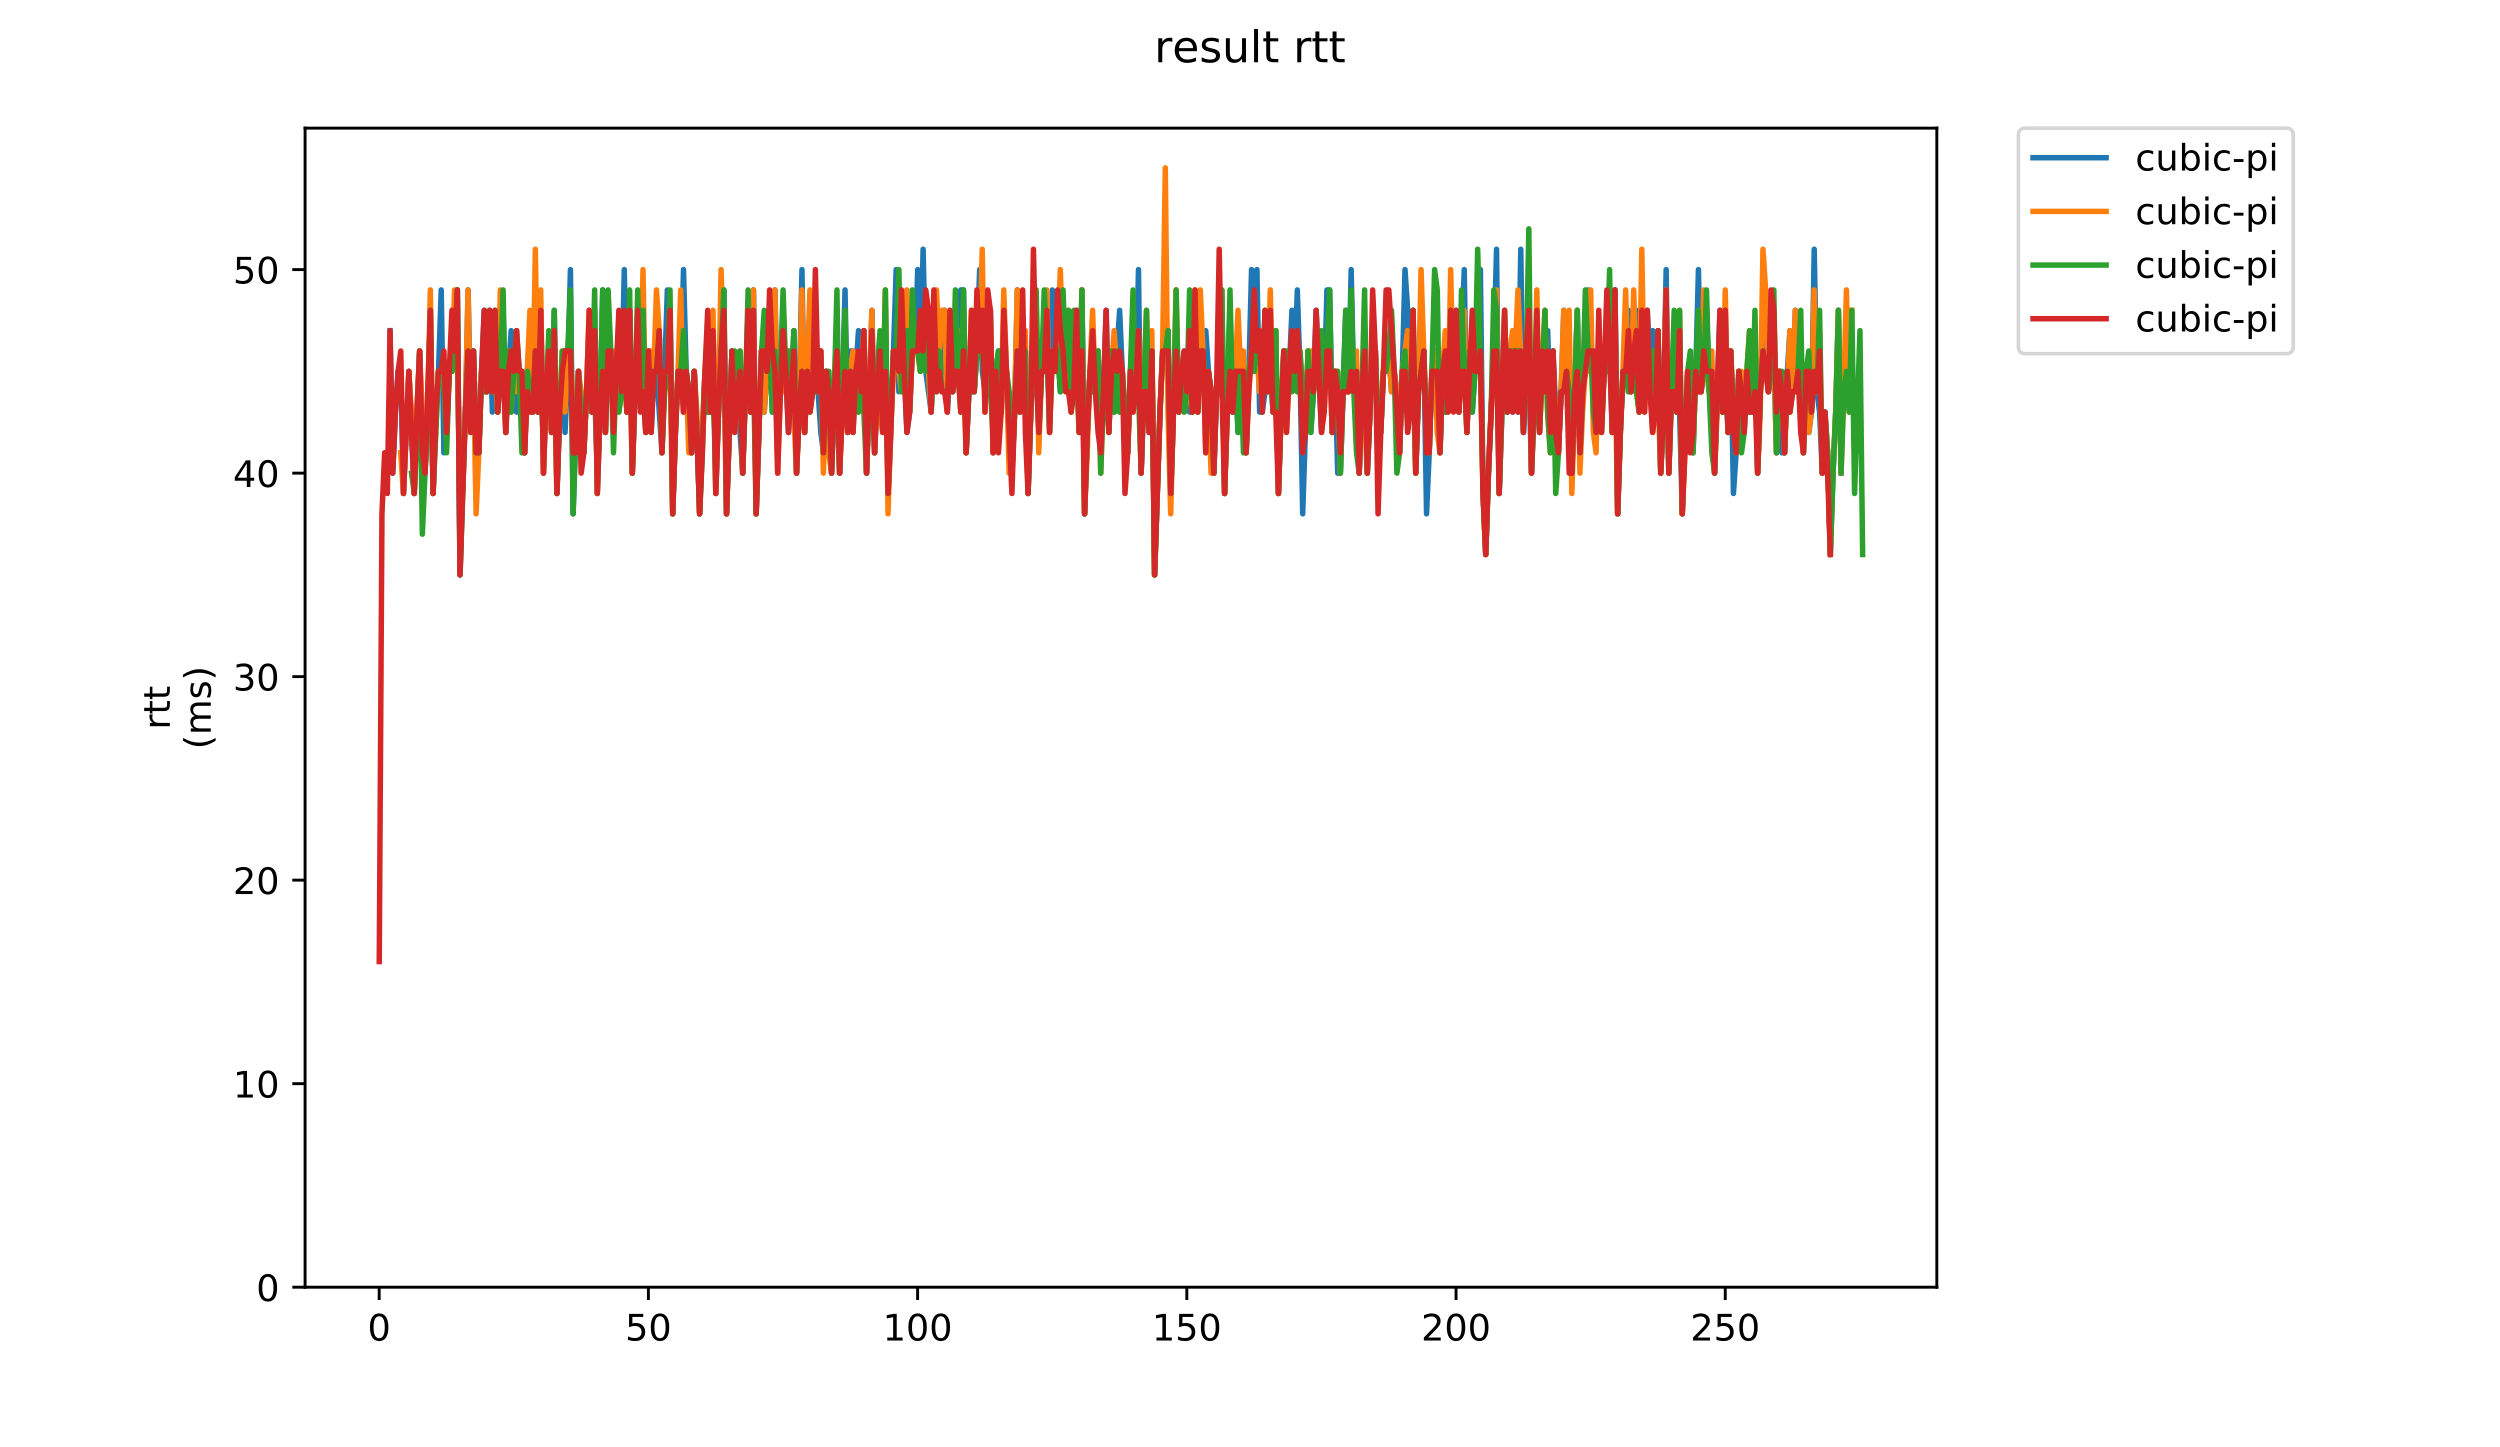 <?xml version="1.0" encoding="utf-8" standalone="no"?>
<!DOCTYPE svg PUBLIC "-//W3C//DTD SVG 1.1//EN"
  "http://www.w3.org/Graphics/SVG/1.1/DTD/svg11.dtd">
<!-- Created with matplotlib (https://matplotlib.org/) -->
<svg height="396pt" version="1.1" viewBox="0 0 684 396" width="684pt" xmlns="http://www.w3.org/2000/svg" xmlns:xlink="http://www.w3.org/1999/xlink">
 <defs>
  <style type="text/css">
*{stroke-linecap:butt;stroke-linejoin:round;}
  </style>
 </defs>
 <g id="figure_1">
  <g id="patch_1">
   <path d="M 0 396 
L 684 396 
L 684 0 
L 0 0 
z
" style="fill:#ffffff;"/>
  </g>
  <g id="axes_1">
   <g id="patch_2">
    <path d="M 83.472 352.174 
L 529.913 352.174 
L 529.913 35.062 
L 83.472 35.062 
z
" style="fill:#ffffff;"/>
   </g>
   <g id="matplotlib.axis_1">
    <g id="xtick_1">
     <g id="line2d_1">
      <defs>
       <path d="M 0 0 
L 0 3.5 
" id="md48f83838f" style="stroke:#000000;stroke-width:0.8;"/>
      </defs>
      <g>
       <use style="stroke:#000000;stroke-width:0.8;" x="103.742" xlink:href="#md48f83838f" y="352.174"/>
      </g>
     </g>
     <g id="text_1">
      <!-- 0 -->
      <defs>
       <path d="M 31.781 66.406 
Q 24.172 66.406 20.328 58.906 
Q 16.5 51.422 16.5 36.375 
Q 16.5 21.391 20.328 13.891 
Q 24.172 6.391 31.781 6.391 
Q 39.453 6.391 43.281 13.891 
Q 47.125 21.391 47.125 36.375 
Q 47.125 51.422 43.281 58.906 
Q 39.453 66.406 31.781 66.406 
z
M 31.781 74.219 
Q 44.047 74.219 50.516 64.516 
Q 56.984 54.828 56.984 36.375 
Q 56.984 17.969 50.516 8.266 
Q 44.047 -1.422 31.781 -1.422 
Q 19.531 -1.422 13.062 8.266 
Q 6.594 17.969 6.594 36.375 
Q 6.594 54.828 13.062 64.516 
Q 19.531 74.219 31.781 74.219 
z
" id="DejaVuSans-48"/>
      </defs>
      <g transform="translate(100.56 366.773)scale(0.1 -0.1)">
       <use xlink:href="#DejaVuSans-48"/>
      </g>
     </g>
    </g>
    <g id="xtick_2">
     <g id="line2d_2">
      <g>
       <use style="stroke:#000000;stroke-width:0.8;" x="177.399" xlink:href="#md48f83838f" y="352.174"/>
      </g>
     </g>
     <g id="text_2">
      <!-- 50 -->
      <defs>
       <path d="M 10.797 72.906 
L 49.516 72.906 
L 49.516 64.594 
L 19.828 64.594 
L 19.828 46.734 
Q 21.969 47.469 24.109 47.828 
Q 26.266 48.188 28.422 48.188 
Q 40.625 48.188 47.75 41.5 
Q 54.891 34.812 54.891 23.391 
Q 54.891 11.625 47.562 5.094 
Q 40.234 -1.422 26.906 -1.422 
Q 22.312 -1.422 17.547 -0.641 
Q 12.797 0.141 7.719 1.703 
L 7.719 11.625 
Q 12.109 9.234 16.797 8.062 
Q 21.484 6.891 26.703 6.891 
Q 35.156 6.891 40.078 11.328 
Q 45.016 15.766 45.016 23.391 
Q 45.016 31 40.078 35.438 
Q 35.156 39.891 26.703 39.891 
Q 22.75 39.891 18.812 39.016 
Q 14.891 38.141 10.797 36.281 
z
" id="DejaVuSans-53"/>
      </defs>
      <g transform="translate(171.036 366.773)scale(0.1 -0.1)">
       <use xlink:href="#DejaVuSans-53"/>
       <use x="63.623" xlink:href="#DejaVuSans-48"/>
      </g>
     </g>
    </g>
    <g id="xtick_3">
     <g id="line2d_3">
      <g>
       <use style="stroke:#000000;stroke-width:0.8;" x="251.056" xlink:href="#md48f83838f" y="352.174"/>
      </g>
     </g>
     <g id="text_3">
      <!-- 100 -->
      <defs>
       <path d="M 12.406 8.297 
L 28.516 8.297 
L 28.516 63.922 
L 10.984 60.406 
L 10.984 69.391 
L 28.422 72.906 
L 38.281 72.906 
L 38.281 8.297 
L 54.391 8.297 
L 54.391 0 
L 12.406 0 
z
" id="DejaVuSans-49"/>
      </defs>
      <g transform="translate(241.513 366.773)scale(0.1 -0.1)">
       <use xlink:href="#DejaVuSans-49"/>
       <use x="63.623" xlink:href="#DejaVuSans-48"/>
       <use x="127.246" xlink:href="#DejaVuSans-48"/>
      </g>
     </g>
    </g>
    <g id="xtick_4">
     <g id="line2d_4">
      <g>
       <use style="stroke:#000000;stroke-width:0.8;" x="324.714" xlink:href="#md48f83838f" y="352.174"/>
      </g>
     </g>
     <g id="text_4">
      <!-- 150 -->
      <g transform="translate(315.17 366.773)scale(0.1 -0.1)">
       <use xlink:href="#DejaVuSans-49"/>
       <use x="63.623" xlink:href="#DejaVuSans-53"/>
       <use x="127.246" xlink:href="#DejaVuSans-48"/>
      </g>
     </g>
    </g>
    <g id="xtick_5">
     <g id="line2d_5">
      <g>
       <use style="stroke:#000000;stroke-width:0.8;" x="398.371" xlink:href="#md48f83838f" y="352.174"/>
      </g>
     </g>
     <g id="text_5">
      <!-- 200 -->
      <defs>
       <path d="M 19.188 8.297 
L 53.609 8.297 
L 53.609 0 
L 7.328 0 
L 7.328 8.297 
Q 12.938 14.109 22.625 23.891 
Q 32.328 33.688 34.812 36.531 
Q 39.547 41.844 41.422 45.531 
Q 43.312 49.219 43.312 52.781 
Q 43.312 58.594 39.234 62.25 
Q 35.156 65.922 28.609 65.922 
Q 23.969 65.922 18.812 64.312 
Q 13.672 62.703 7.812 59.422 
L 7.812 69.391 
Q 13.766 71.781 18.938 73 
Q 24.125 74.219 28.422 74.219 
Q 39.75 74.219 46.484 68.547 
Q 53.219 62.891 53.219 53.422 
Q 53.219 48.922 51.531 44.891 
Q 49.859 40.875 45.406 35.406 
Q 44.188 33.984 37.641 27.219 
Q 31.109 20.453 19.188 8.297 
z
" id="DejaVuSans-50"/>
      </defs>
      <g transform="translate(388.827 366.773)scale(0.1 -0.1)">
       <use xlink:href="#DejaVuSans-50"/>
       <use x="63.623" xlink:href="#DejaVuSans-48"/>
       <use x="127.246" xlink:href="#DejaVuSans-48"/>
      </g>
     </g>
    </g>
    <g id="xtick_6">
     <g id="line2d_6">
      <g>
       <use style="stroke:#000000;stroke-width:0.8;" x="472.028" xlink:href="#md48f83838f" y="352.174"/>
      </g>
     </g>
     <g id="text_6">
      <!-- 250 -->
      <g transform="translate(462.485 366.773)scale(0.1 -0.1)">
       <use xlink:href="#DejaVuSans-50"/>
       <use x="63.623" xlink:href="#DejaVuSans-53"/>
       <use x="127.246" xlink:href="#DejaVuSans-48"/>
      </g>
     </g>
    </g>
   </g>
   <g id="matplotlib.axis_2">
    <g id="ytick_1">
     <g id="line2d_7">
      <defs>
       <path d="M 0 0 
L -3.5 0 
" id="m5886406a3b" style="stroke:#000000;stroke-width:0.8;"/>
      </defs>
      <g>
       <use style="stroke:#000000;stroke-width:0.8;" x="83.472" xlink:href="#m5886406a3b" y="352.174"/>
      </g>
     </g>
     <g id="text_7">
      <!-- 0 -->
      <g transform="translate(70.11 355.973)scale(0.1 -0.1)">
       <use xlink:href="#DejaVuSans-48"/>
      </g>
     </g>
    </g>
    <g id="ytick_2">
     <g id="line2d_8">
      <g>
       <use style="stroke:#000000;stroke-width:0.8;" x="83.472" xlink:href="#m5886406a3b" y="296.492"/>
      </g>
     </g>
     <g id="text_8">
      <!-- 10 -->
      <g transform="translate(63.747 300.291)scale(0.1 -0.1)">
       <use xlink:href="#DejaVuSans-49"/>
       <use x="63.623" xlink:href="#DejaVuSans-48"/>
      </g>
     </g>
    </g>
    <g id="ytick_3">
     <g id="line2d_9">
      <g>
       <use style="stroke:#000000;stroke-width:0.8;" x="83.472" xlink:href="#m5886406a3b" y="240.809"/>
      </g>
     </g>
     <g id="text_9">
      <!-- 20 -->
      <g transform="translate(63.747 244.608)scale(0.1 -0.1)">
       <use xlink:href="#DejaVuSans-50"/>
       <use x="63.623" xlink:href="#DejaVuSans-48"/>
      </g>
     </g>
    </g>
    <g id="ytick_4">
     <g id="line2d_10">
      <g>
       <use style="stroke:#000000;stroke-width:0.8;" x="83.472" xlink:href="#m5886406a3b" y="185.127"/>
      </g>
     </g>
     <g id="text_10">
      <!-- 30 -->
      <defs>
       <path d="M 40.578 39.312 
Q 47.656 37.797 51.625 33 
Q 55.609 28.219 55.609 21.188 
Q 55.609 10.406 48.188 4.484 
Q 40.766 -1.422 27.094 -1.422 
Q 22.516 -1.422 17.656 -0.516 
Q 12.797 0.391 7.625 2.203 
L 7.625 11.719 
Q 11.719 9.328 16.594 8.109 
Q 21.484 6.891 26.812 6.891 
Q 36.078 6.891 40.938 10.547 
Q 45.797 14.203 45.797 21.188 
Q 45.797 27.641 41.281 31.266 
Q 36.766 34.906 28.719 34.906 
L 20.219 34.906 
L 20.219 43.016 
L 29.109 43.016 
Q 36.375 43.016 40.234 45.922 
Q 44.094 48.828 44.094 54.297 
Q 44.094 59.906 40.109 62.906 
Q 36.141 65.922 28.719 65.922 
Q 24.656 65.922 20.016 65.031 
Q 15.375 64.156 9.812 62.312 
L 9.812 71.094 
Q 15.438 72.656 20.344 73.438 
Q 25.25 74.219 29.594 74.219 
Q 40.828 74.219 47.359 69.109 
Q 53.906 64.016 53.906 55.328 
Q 53.906 49.266 50.438 45.094 
Q 46.969 40.922 40.578 39.312 
z
" id="DejaVuSans-51"/>
      </defs>
      <g transform="translate(63.747 188.926)scale(0.1 -0.1)">
       <use xlink:href="#DejaVuSans-51"/>
       <use x="63.623" xlink:href="#DejaVuSans-48"/>
      </g>
     </g>
    </g>
    <g id="ytick_5">
     <g id="line2d_11">
      <g>
       <use style="stroke:#000000;stroke-width:0.8;" x="83.472" xlink:href="#m5886406a3b" y="129.444"/>
      </g>
     </g>
     <g id="text_11">
      <!-- 40 -->
      <defs>
       <path d="M 37.797 64.312 
L 12.891 25.391 
L 37.797 25.391 
z
M 35.203 72.906 
L 47.609 72.906 
L 47.609 25.391 
L 58.016 25.391 
L 58.016 17.188 
L 47.609 17.188 
L 47.609 0 
L 37.797 0 
L 37.797 17.188 
L 4.891 17.188 
L 4.891 26.703 
z
" id="DejaVuSans-52"/>
      </defs>
      <g transform="translate(63.747 133.244)scale(0.1 -0.1)">
       <use xlink:href="#DejaVuSans-52"/>
       <use x="63.623" xlink:href="#DejaVuSans-48"/>
      </g>
     </g>
    </g>
    <g id="ytick_6">
     <g id="line2d_12">
      <g>
       <use style="stroke:#000000;stroke-width:0.8;" x="83.472" xlink:href="#m5886406a3b" y="73.762"/>
      </g>
     </g>
     <g id="text_12">
      <!-- 50 -->
      <g transform="translate(63.747 77.561)scale(0.1 -0.1)">
       <use xlink:href="#DejaVuSans-53"/>
       <use x="63.623" xlink:href="#DejaVuSans-48"/>
      </g>
     </g>
    </g>
    <g id="text_13">
     <!-- rtt -->
     <defs>
      <path d="M 41.109 46.297 
Q 39.594 47.172 37.812 47.578 
Q 36.031 48 33.891 48 
Q 26.266 48 22.188 43.047 
Q 18.109 38.094 18.109 28.812 
L 18.109 0 
L 9.078 0 
L 9.078 54.688 
L 18.109 54.688 
L 18.109 46.188 
Q 20.953 51.172 25.484 53.578 
Q 30.031 56 36.531 56 
Q 37.453 56 38.578 55.875 
Q 39.703 55.766 41.062 55.516 
z
" id="DejaVuSans-114"/>
      <path d="M 18.312 70.219 
L 18.312 54.688 
L 36.812 54.688 
L 36.812 47.703 
L 18.312 47.703 
L 18.312 18.016 
Q 18.312 11.328 20.141 9.422 
Q 21.969 7.516 27.594 7.516 
L 36.812 7.516 
L 36.812 0 
L 27.594 0 
Q 17.188 0 13.234 3.875 
Q 9.281 7.766 9.281 18.016 
L 9.281 47.703 
L 2.688 47.703 
L 2.688 54.688 
L 9.281 54.688 
L 9.281 70.219 
z
" id="DejaVuSans-116"/>
     </defs>
     <g transform="translate(46.47 199.594)rotate(-90)scale(0.1 -0.1)">
      <use xlink:href="#DejaVuSans-114"/>
      <use x="41.113" xlink:href="#DejaVuSans-116"/>
      <use x="80.322" xlink:href="#DejaVuSans-116"/>
     </g>
     <!-- (ms) -->
     <defs>
      <path d="M 31 75.875 
Q 24.469 64.656 21.281 53.656 
Q 18.109 42.672 18.109 31.391 
Q 18.109 20.125 21.312 9.062 
Q 24.516 -2 31 -13.188 
L 23.188 -13.188 
Q 15.875 -1.703 12.234 9.375 
Q 8.594 20.453 8.594 31.391 
Q 8.594 42.281 12.203 53.312 
Q 15.828 64.359 23.188 75.875 
z
" id="DejaVuSans-40"/>
      <path d="M 52 44.188 
Q 55.375 50.25 60.062 53.125 
Q 64.75 56 71.094 56 
Q 79.641 56 84.281 50.016 
Q 88.922 44.047 88.922 33.016 
L 88.922 0 
L 79.891 0 
L 79.891 32.719 
Q 79.891 40.578 77.094 44.375 
Q 74.312 48.188 68.609 48.188 
Q 61.625 48.188 57.562 43.547 
Q 53.516 38.922 53.516 30.906 
L 53.516 0 
L 44.484 0 
L 44.484 32.719 
Q 44.484 40.625 41.703 44.406 
Q 38.922 48.188 33.109 48.188 
Q 26.219 48.188 22.156 43.531 
Q 18.109 38.875 18.109 30.906 
L 18.109 0 
L 9.078 0 
L 9.078 54.688 
L 18.109 54.688 
L 18.109 46.188 
Q 21.188 51.219 25.484 53.609 
Q 29.781 56 35.688 56 
Q 41.656 56 45.828 52.969 
Q 50 49.953 52 44.188 
z
" id="DejaVuSans-109"/>
      <path d="M 44.281 53.078 
L 44.281 44.578 
Q 40.484 46.531 36.375 47.5 
Q 32.281 48.484 27.875 48.484 
Q 21.188 48.484 17.844 46.438 
Q 14.5 44.391 14.5 40.281 
Q 14.5 37.156 16.891 35.375 
Q 19.281 33.594 26.516 31.984 
L 29.594 31.297 
Q 39.156 29.25 43.188 25.516 
Q 47.219 21.781 47.219 15.094 
Q 47.219 7.469 41.188 3.016 
Q 35.156 -1.422 24.609 -1.422 
Q 20.219 -1.422 15.453 -0.562 
Q 10.688 0.297 5.422 2 
L 5.422 11.281 
Q 10.406 8.688 15.234 7.391 
Q 20.062 6.109 24.812 6.109 
Q 31.156 6.109 34.562 8.281 
Q 37.984 10.453 37.984 14.406 
Q 37.984 18.062 35.516 20.016 
Q 33.062 21.969 24.703 23.781 
L 21.578 24.516 
Q 13.234 26.266 9.516 29.906 
Q 5.812 33.547 5.812 39.891 
Q 5.812 47.609 11.281 51.797 
Q 16.75 56 26.812 56 
Q 31.781 56 36.172 55.266 
Q 40.578 54.547 44.281 53.078 
z
" id="DejaVuSans-115"/>
      <path d="M 8.016 75.875 
L 15.828 75.875 
Q 23.141 64.359 26.781 53.312 
Q 30.422 42.281 30.422 31.391 
Q 30.422 20.453 26.781 9.375 
Q 23.141 -1.703 15.828 -13.188 
L 8.016 -13.188 
Q 14.5 -2 17.703 9.062 
Q 20.906 20.125 20.906 31.391 
Q 20.906 42.672 17.703 53.656 
Q 14.5 64.656 8.016 75.875 
z
" id="DejaVuSans-41"/>
     </defs>
     <g transform="translate(57.668 204.995)rotate(-90)scale(0.1 -0.1)">
      <use xlink:href="#DejaVuSans-40"/>
      <use x="39.014" xlink:href="#DejaVuSans-109"/>
      <use x="136.426" xlink:href="#DejaVuSans-115"/>
      <use x="188.525" xlink:href="#DejaVuSans-41"/>
     </g>
    </g>
   </g>
   <g id="line2d_13">
    <path clip-path="url(#pe375feaa1f)" d="M 106.72 90.467 
L 107.457 129.444 
L 108.193 112.74 
L 108.93 101.603 
L 109.667 101.603 
L 110.403 135.013 
L 111.876 101.603 
L 113.349 135.013 
L 114.086 112.74 
L 114.823 96.035 
L 115.559 123.876 
L 116.296 129.444 
L 117.032 112.74 
L 117.769 101.603 
L 118.505 135.013 
L 119.242 112.74 
L 119.979 101.603 
L 120.715 79.33 
L 121.452 123.876 
L 122.188 118.308 
L 122.925 101.603 
L 123.661 101.603 
L 124.398 96.035 
L 125.135 79.33 
L 125.871 157.286 
L 126.608 129.444 
L 127.344 112.74 
L 128.081 79.33 
L 128.817 118.308 
L 129.554 96.035 
L 130.291 123.876 
L 131.027 123.876 
L 131.764 101.603 
L 132.5 84.898 
L 133.237 107.171 
L 133.973 84.898 
L 134.71 112.74 
L 135.447 107.171 
L 136.183 112.74 
L 136.92 101.603 
L 137.656 84.898 
L 138.393 118.308 
L 139.129 101.603 
L 139.866 90.467 
L 141.339 112.74 
L 142.076 101.603 
L 142.812 101.603 
L 143.549 123.876 
L 144.285 101.603 
L 145.022 90.467 
L 145.759 112.74 
L 146.495 84.898 
L 147.232 112.74 
L 147.968 84.898 
L 148.705 129.444 
L 149.442 107.171 
L 150.915 118.308 
L 151.651 84.898 
L 152.388 135.013 
L 153.124 112.74 
L 153.861 101.603 
L 154.598 118.308 
L 155.334 101.603 
L 156.071 73.762 
L 156.807 140.581 
L 157.544 118.308 
L 158.28 101.603 
L 159.754 123.876 
L 160.49 107.171 
L 161.227 107.171 
L 161.963 112.74 
L 162.7 107.171 
L 163.436 129.444 
L 164.173 112.74 
L 164.91 79.33 
L 165.646 118.308 
L 166.383 96.035 
L 167.119 96.035 
L 167.856 101.603 
L 168.592 101.603 
L 169.329 90.467 
L 170.066 107.171 
L 170.802 73.762 
L 171.539 112.74 
L 172.275 84.898 
L 173.012 129.444 
L 173.748 107.171 
L 174.485 101.603 
L 175.222 107.171 
L 175.958 107.171 
L 176.695 118.308 
L 177.431 96.035 
L 178.168 118.308 
L 178.904 101.603 
L 179.641 101.603 
L 181.114 123.876 
L 182.587 79.33 
L 183.324 84.898 
L 184.06 140.581 
L 184.797 118.308 
L 185.534 101.603 
L 186.27 101.603 
L 187.007 73.762 
L 187.743 101.603 
L 188.48 107.171 
L 189.216 123.876 
L 189.953 101.603 
L 190.69 118.308 
L 191.426 140.581 
L 192.163 118.308 
L 192.899 101.603 
L 193.636 112.74 
L 194.373 112.74 
L 195.109 90.467 
L 195.846 135.013 
L 196.582 112.74 
L 198.055 79.33 
L 198.792 140.581 
L 200.265 96.035 
L 201.738 107.171 
L 203.211 129.444 
L 203.948 107.171 
L 204.685 101.603 
L 205.421 112.74 
L 206.158 79.33 
L 206.894 140.581 
L 208.367 96.035 
L 209.104 112.74 
L 209.841 101.603 
L 210.577 96.035 
L 211.314 112.74 
L 212.05 79.33 
L 212.787 123.876 
L 213.523 101.603 
L 214.26 107.171 
L 214.997 101.603 
L 215.733 118.308 
L 216.47 107.171 
L 217.206 90.467 
L 217.943 129.444 
L 218.679 107.171 
L 219.416 73.762 
L 220.153 118.308 
L 221.626 84.898 
L 222.362 107.171 
L 223.835 107.171 
L 224.572 118.308 
L 225.309 123.876 
L 226.045 101.603 
L 226.782 107.171 
L 227.518 129.444 
L 228.255 107.171 
L 228.991 112.74 
L 229.728 129.444 
L 230.465 107.171 
L 231.201 79.33 
L 231.938 118.308 
L 232.674 96.035 
L 233.411 96.035 
L 234.148 101.603 
L 234.884 90.467 
L 235.621 107.171 
L 236.357 90.467 
L 237.094 129.444 
L 238.567 84.898 
L 239.304 123.876 
L 240.04 107.171 
L 240.777 112.74 
L 241.513 112.74 
L 242.25 84.898 
L 242.986 135.013 
L 243.723 118.308 
L 245.196 73.762 
L 245.933 107.171 
L 246.669 84.898 
L 248.142 118.308 
L 248.879 112.74 
L 249.616 96.035 
L 250.352 96.035 
L 251.089 73.762 
L 251.825 101.603 
L 252.562 68.194 
L 253.298 101.603 
L 254.772 112.74 
L 255.508 96.035 
L 256.245 107.171 
L 256.981 96.035 
L 257.718 101.603 
L 258.454 84.898 
L 259.191 112.74 
L 259.928 101.603 
L 260.664 107.171 
L 261.401 101.603 
L 262.137 101.603 
L 262.874 79.33 
L 263.61 79.33 
L 264.347 123.876 
L 265.084 107.171 
L 266.557 107.171 
L 267.293 96.035 
L 268.03 73.762 
L 268.766 101.603 
L 269.503 107.171 
L 270.976 84.898 
L 271.713 123.876 
L 272.449 101.603 
L 273.186 96.035 
L 273.922 112.74 
L 274.659 101.603 
L 275.396 101.603 
L 276.132 112.74 
L 276.869 129.444 
L 277.605 112.74 
L 278.342 79.33 
L 279.079 112.74 
L 279.815 96.035 
L 280.552 96.035 
L 281.288 135.013 
L 282.025 112.74 
L 282.761 96.035 
L 283.498 101.603 
L 284.235 118.308 
L 284.971 101.603 
L 285.708 101.603 
L 286.444 96.035 
L 287.181 112.74 
L 287.917 79.33 
L 288.654 101.603 
L 289.391 96.035 
L 290.127 107.171 
L 290.864 96.035 
L 292.337 107.171 
L 293.81 107.171 
L 294.547 84.898 
L 295.283 118.308 
L 296.02 79.33 
L 296.756 140.581 
L 297.493 118.308 
L 298.229 101.603 
L 298.966 107.171 
L 299.703 107.171 
L 300.439 96.035 
L 301.176 123.876 
L 301.912 107.171 
L 302.649 84.898 
L 303.385 118.308 
L 304.122 96.035 
L 304.859 112.74 
L 305.595 96.035 
L 306.332 84.898 
L 307.068 101.603 
L 308.541 123.876 
L 309.278 101.603 
L 310.015 90.467 
L 310.751 107.171 
L 311.488 73.762 
L 312.224 129.444 
L 312.961 107.171 
L 313.697 107.171 
L 314.434 118.308 
L 315.171 96.035 
L 315.907 157.286 
L 317.38 112.74 
L 318.117 96.035 
L 318.853 96.035 
L 319.59 90.467 
L 320.327 135.013 
L 321.063 112.74 
L 321.8 96.035 
L 322.536 112.74 
L 323.273 101.603 
L 324.01 96.035 
L 324.746 107.171 
L 325.483 112.74 
L 326.219 112.74 
L 326.956 96.035 
L 327.692 112.74 
L 328.429 96.035 
L 329.166 96.035 
L 329.902 90.467 
L 330.639 101.603 
L 331.375 107.171 
L 332.112 129.444 
L 332.848 107.171 
L 334.322 84.898 
L 335.058 135.013 
L 335.795 107.171 
L 336.531 84.898 
L 337.268 112.74 
L 338.004 101.603 
L 338.741 118.308 
L 339.478 101.603 
L 340.214 101.603 
L 340.951 123.876 
L 341.687 101.603 
L 342.424 73.762 
L 343.16 101.603 
L 343.897 73.762 
L 344.634 112.74 
L 345.37 112.74 
L 346.107 107.171 
L 346.843 107.171 
L 347.58 101.603 
L 348.316 112.74 
L 349.053 90.467 
L 349.79 135.013 
L 350.526 112.74 
L 351.263 96.035 
L 351.999 101.603 
L 352.736 101.603 
L 353.472 84.898 
L 354.209 101.603 
L 354.946 79.33 
L 355.682 101.603 
L 356.419 140.581 
L 357.892 96.035 
L 358.628 118.308 
L 359.365 107.171 
L 360.102 84.898 
L 361.575 118.308 
L 362.311 107.171 
L 363.048 79.33 
L 363.784 79.33 
L 364.521 118.308 
L 365.258 101.603 
L 365.994 129.444 
L 366.731 129.444 
L 368.204 84.898 
L 368.941 107.171 
L 369.677 73.762 
L 370.414 107.171 
L 371.15 101.603 
L 371.887 129.444 
L 372.623 107.171 
L 373.36 96.035 
L 374.097 129.444 
L 375.57 96.035 
L 376.306 96.035 
L 377.043 118.308 
L 377.779 118.308 
L 378.516 101.603 
L 379.253 101.603 
L 379.989 96.035 
L 380.726 107.171 
L 381.462 101.603 
L 382.199 107.171 
L 382.935 123.876 
L 383.672 101.603 
L 384.409 73.762 
L 385.145 84.898 
L 385.882 112.74 
L 386.618 84.898 
L 387.355 129.444 
L 388.091 107.171 
L 389.565 96.035 
L 390.301 140.581 
L 391.038 123.876 
L 391.774 101.603 
L 392.511 96.035 
L 393.247 96.035 
L 393.984 123.876 
L 394.721 101.603 
L 395.457 112.74 
L 396.93 101.603 
L 397.667 107.171 
L 398.403 84.898 
L 399.14 112.74 
L 399.877 96.035 
L 400.613 73.762 
L 401.35 118.308 
L 402.086 96.035 
L 402.823 112.74 
L 403.559 101.603 
L 404.296 101.603 
L 405.033 73.762 
L 405.769 135.013 
L 406.506 151.717 
L 407.242 129.444 
L 408.715 96.035 
L 409.452 68.194 
L 410.189 135.013 
L 410.925 112.74 
L 411.662 101.603 
L 412.398 112.74 
L 413.135 96.035 
L 413.872 112.74 
L 414.608 96.035 
L 415.345 112.74 
L 416.081 68.194 
L 416.818 118.308 
L 417.554 96.035 
L 418.291 101.603 
L 419.028 129.444 
L 419.764 107.171 
L 420.501 101.603 
L 421.237 112.74 
L 421.974 96.035 
L 422.71 101.603 
L 423.447 90.467 
L 424.184 118.308 
L 424.92 96.035 
L 425.657 112.74 
L 426.393 123.876 
L 427.13 107.171 
L 427.866 84.898 
L 428.603 101.603 
L 429.34 107.171 
L 430.076 129.444 
L 431.549 84.898 
L 432.286 123.876 
L 433.022 107.171 
L 433.759 101.603 
L 434.496 79.33 
L 435.232 96.035 
L 435.969 96.035 
L 436.705 118.308 
L 437.442 101.603 
L 439.652 101.603 
L 440.388 96.035 
L 441.125 118.308 
L 441.861 79.33 
L 442.598 140.581 
L 443.334 118.308 
L 444.071 101.603 
L 444.808 101.603 
L 445.544 84.898 
L 446.281 107.171 
L 447.754 84.898 
L 448.49 112.74 
L 449.227 96.035 
L 449.964 107.171 
L 450.7 84.898 
L 451.437 101.603 
L 452.173 90.467 
L 452.91 112.74 
L 453.646 90.467 
L 454.383 129.444 
L 455.12 112.74 
L 455.856 73.762 
L 456.593 129.444 
L 457.329 107.171 
L 458.066 90.467 
L 458.803 112.74 
L 459.539 112.74 
L 460.276 140.581 
L 461.012 118.308 
L 461.749 101.603 
L 462.485 107.171 
L 463.222 123.876 
L 463.959 101.603 
L 464.695 73.762 
L 465.432 107.171 
L 466.168 101.603 
L 466.905 84.898 
L 467.641 107.171 
L 468.378 107.171 
L 469.115 129.444 
L 470.588 84.898 
L 471.324 112.74 
L 472.061 101.603 
L 472.797 118.308 
L 473.534 96.035 
L 474.271 135.013 
L 475.007 123.876 
L 475.744 101.603 
L 476.48 107.171 
L 477.217 118.308 
L 477.953 101.603 
L 478.69 112.74 
L 479.427 112.74 
L 480.163 90.467 
L 480.9 129.444 
L 481.636 107.171 
L 482.373 96.035 
L 483.109 79.33 
L 483.846 107.171 
L 485.319 96.035 
L 486.056 123.876 
L 486.792 101.603 
L 487.529 123.876 
L 488.265 123.876 
L 489.002 101.603 
L 489.739 90.467 
L 490.475 107.171 
L 491.212 84.898 
L 491.948 101.603 
L 492.685 96.035 
L 493.421 123.876 
L 494.158 101.603 
L 494.895 118.308 
L 495.631 112.74 
L 496.368 68.194 
L 497.104 107.171 
L 497.841 112.74 
L 498.577 129.444 
L 499.314 112.74 
L 500.051 123.876 
L 500.787 151.717 
L 501.524 129.444 
L 502.26 112.74 
L 502.997 84.898 
L 503.734 129.444 
L 503.734 129.444 
" style="fill:none;stroke:#1f77b4;stroke-linecap:square;stroke-width:1.5;"/>
   </g>
   <g id="line2d_14">
    <path clip-path="url(#pe375feaa1f)" d="M 109.637 123.876 
L 110.374 135.013 
L 111.847 101.603 
L 112.583 112.74 
L 113.32 135.013 
L 114.057 112.74 
L 114.793 96.035 
L 116.266 129.444 
L 117.003 112.74 
L 117.739 79.33 
L 118.476 135.013 
L 119.949 101.603 
L 121.422 101.603 
L 122.159 118.308 
L 122.895 101.603 
L 123.632 101.603 
L 124.369 79.33 
L 125.105 96.035 
L 125.842 135.013 
L 126.578 135.013 
L 127.315 112.74 
L 128.051 79.33 
L 128.788 118.308 
L 129.525 101.603 
L 130.261 140.581 
L 130.998 123.876 
L 131.734 101.603 
L 132.471 107.171 
L 133.207 107.171 
L 133.944 101.603 
L 134.681 107.171 
L 135.417 101.603 
L 136.154 112.74 
L 136.89 79.33 
L 137.627 96.035 
L 138.363 118.308 
L 139.1 96.035 
L 139.837 112.74 
L 140.573 101.603 
L 141.31 107.171 
L 142.046 101.603 
L 142.783 101.603 
L 143.519 123.876 
L 144.256 101.603 
L 144.993 84.898 
L 145.729 112.74 
L 146.466 68.194 
L 147.202 112.74 
L 147.939 79.33 
L 148.675 129.444 
L 149.412 107.171 
L 150.885 118.308 
L 151.622 101.603 
L 152.358 135.013 
L 153.095 112.74 
L 153.831 96.035 
L 154.568 112.74 
L 155.305 96.035 
L 156.041 96.035 
L 156.778 112.74 
L 157.514 118.308 
L 158.251 101.603 
L 158.988 107.171 
L 159.724 123.876 
L 160.461 107.171 
L 161.197 84.898 
L 161.934 112.74 
L 162.67 84.898 
L 163.407 135.013 
L 164.144 112.74 
L 164.88 96.035 
L 165.617 118.308 
L 166.353 96.035 
L 167.826 96.035 
L 168.563 101.603 
L 169.3 112.74 
L 170.773 101.603 
L 171.509 112.74 
L 172.246 96.035 
L 172.982 129.444 
L 173.719 107.171 
L 174.456 101.603 
L 175.192 107.171 
L 175.929 73.762 
L 176.665 118.308 
L 177.402 96.035 
L 178.138 96.035 
L 178.875 101.603 
L 179.612 79.33 
L 180.348 90.467 
L 181.085 123.876 
L 181.821 107.171 
L 183.294 96.035 
L 184.031 140.581 
L 184.768 118.308 
L 185.504 101.603 
L 186.241 79.33 
L 186.977 112.74 
L 187.714 101.603 
L 188.45 123.876 
L 189.187 123.876 
L 189.924 101.603 
L 190.66 112.74 
L 191.397 140.581 
L 192.133 118.308 
L 192.87 101.603 
L 193.606 90.467 
L 194.343 112.74 
L 195.08 84.898 
L 195.816 135.013 
L 196.553 112.74 
L 197.289 73.762 
L 198.026 96.035 
L 198.762 140.581 
L 199.499 118.308 
L 200.236 101.603 
L 200.972 118.308 
L 202.445 96.035 
L 203.182 129.444 
L 203.919 107.171 
L 204.655 96.035 
L 205.392 112.74 
L 206.128 79.33 
L 206.865 140.581 
L 208.338 96.035 
L 209.075 112.74 
L 209.811 101.603 
L 211.284 90.467 
L 212.021 79.33 
L 212.757 129.444 
L 213.494 107.171 
L 214.231 107.171 
L 215.704 96.035 
L 216.44 107.171 
L 217.177 112.74 
L 217.913 129.444 
L 218.65 112.74 
L 219.387 79.33 
L 220.123 118.308 
L 220.86 101.603 
L 221.596 79.33 
L 222.333 107.171 
L 223.069 84.898 
L 223.806 107.171 
L 224.543 96.035 
L 225.279 129.444 
L 226.016 107.171 
L 226.752 123.876 
L 227.489 129.444 
L 228.225 107.171 
L 228.962 90.467 
L 229.699 129.444 
L 230.435 112.74 
L 231.172 101.603 
L 231.908 118.308 
L 232.645 101.603 
L 233.381 96.035 
L 234.118 101.603 
L 234.855 112.74 
L 235.591 107.171 
L 236.328 90.467 
L 237.064 129.444 
L 238.537 84.898 
L 239.274 123.876 
L 240.011 107.171 
L 241.484 118.308 
L 242.22 79.33 
L 242.957 140.581 
L 243.693 118.308 
L 244.43 101.603 
L 245.167 96.035 
L 246.64 107.171 
L 247.376 101.603 
L 248.113 79.33 
L 248.85 112.74 
L 249.586 96.035 
L 251.059 96.035 
L 251.796 101.603 
L 252.532 96.035 
L 253.269 101.603 
L 254.006 101.603 
L 254.742 112.74 
L 256.215 79.33 
L 256.952 96.035 
L 257.688 84.898 
L 258.425 84.898 
L 259.162 112.74 
L 259.898 84.898 
L 260.635 107.171 
L 261.371 101.603 
L 262.108 101.603 
L 262.844 90.467 
L 263.581 101.603 
L 264.318 123.876 
L 265.054 107.171 
L 265.791 84.898 
L 266.527 107.171 
L 267.264 96.035 
L 268 96.035 
L 268.737 68.194 
L 269.474 112.74 
L 270.21 96.035 
L 270.947 84.898 
L 271.683 123.876 
L 272.42 101.603 
L 273.156 118.308 
L 273.893 112.74 
L 274.63 79.33 
L 275.366 101.603 
L 276.103 129.444 
L 276.839 129.444 
L 277.576 112.74 
L 278.312 79.33 
L 279.049 112.74 
L 279.786 96.035 
L 280.522 90.467 
L 281.259 135.013 
L 281.995 112.74 
L 283.468 79.33 
L 284.205 123.876 
L 284.942 101.603 
L 285.678 101.603 
L 286.415 79.33 
L 287.151 118.308 
L 287.888 96.035 
L 288.625 101.603 
L 289.361 96.035 
L 290.098 73.762 
L 290.834 96.035 
L 291.571 107.171 
L 292.307 84.898 
L 293.044 112.74 
L 294.517 101.603 
L 295.254 118.308 
L 295.99 79.33 
L 296.727 140.581 
L 297.463 123.876 
L 298.2 101.603 
L 298.937 84.898 
L 299.673 107.171 
L 300.41 96.035 
L 301.146 129.444 
L 301.883 107.171 
L 302.619 101.603 
L 303.356 118.308 
L 304.093 101.603 
L 304.829 90.467 
L 306.302 112.74 
L 307.039 101.603 
L 308.512 123.876 
L 309.249 107.171 
L 309.985 112.74 
L 310.722 107.171 
L 311.458 90.467 
L 312.195 129.444 
L 313.668 84.898 
L 314.405 118.308 
L 315.141 90.467 
L 315.878 157.286 
L 317.351 112.74 
L 318.087 96.035 
L 318.824 45.921 
L 319.561 112.74 
L 320.297 140.581 
L 321.034 112.74 
L 321.77 79.33 
L 322.507 112.74 
L 323.243 101.603 
L 323.98 112.74 
L 324.717 107.171 
L 325.453 107.171 
L 326.19 112.74 
L 326.926 79.33 
L 327.663 112.74 
L 328.399 79.33 
L 329.136 96.035 
L 329.873 123.876 
L 330.609 107.171 
L 331.346 129.444 
L 332.082 129.444 
L 332.819 107.171 
L 333.556 96.035 
L 334.292 79.33 
L 335.029 135.013 
L 335.765 112.74 
L 336.502 101.603 
L 337.238 112.74 
L 337.975 101.603 
L 338.712 84.898 
L 339.448 101.603 
L 340.185 96.035 
L 340.921 123.876 
L 341.658 107.171 
L 342.394 96.035 
L 343.131 101.603 
L 343.868 96.035 
L 344.604 107.171 
L 345.341 107.171 
L 346.077 101.603 
L 346.814 107.171 
L 347.55 79.33 
L 348.287 112.74 
L 349.024 90.467 
L 349.76 135.013 
L 350.497 112.74 
L 351.233 96.035 
L 351.97 118.308 
L 352.706 101.603 
L 353.443 107.171 
L 354.18 101.603 
L 354.916 107.171 
L 355.653 96.035 
L 357.126 118.308 
L 357.862 96.035 
L 358.599 96.035 
L 359.336 107.171 
L 360.072 101.603 
L 360.809 101.603 
L 361.545 96.035 
L 362.282 112.74 
L 363.018 96.035 
L 363.755 96.035 
L 364.492 118.308 
L 365.228 101.603 
L 365.965 101.603 
L 366.701 129.444 
L 367.438 107.171 
L 368.911 107.171 
L 369.648 101.603 
L 370.384 107.171 
L 371.121 96.035 
L 371.857 129.444 
L 372.594 107.171 
L 373.33 112.74 
L 374.067 129.444 
L 375.54 96.035 
L 376.277 96.035 
L 377.013 112.74 
L 377.75 118.308 
L 378.487 101.603 
L 379.223 96.035 
L 379.96 96.035 
L 380.696 107.171 
L 381.433 101.603 
L 382.169 107.171 
L 382.906 123.876 
L 383.643 101.603 
L 385.116 90.467 
L 385.852 112.74 
L 386.589 101.603 
L 387.325 129.444 
L 388.062 107.171 
L 388.799 73.762 
L 390.272 118.308 
L 391.008 123.876 
L 391.745 101.603 
L 392.481 96.035 
L 393.218 118.308 
L 393.955 123.876 
L 394.691 101.603 
L 395.428 90.467 
L 396.164 112.74 
L 396.901 73.762 
L 397.637 107.171 
L 398.374 101.603 
L 399.111 112.74 
L 399.847 96.035 
L 400.584 84.898 
L 401.32 118.308 
L 402.057 101.603 
L 402.793 90.467 
L 403.53 101.603 
L 404.267 101.603 
L 405.003 96.035 
L 405.74 135.013 
L 406.476 151.717 
L 407.213 129.444 
L 409.423 79.33 
L 410.159 135.013 
L 410.896 112.74 
L 411.632 101.603 
L 412.369 112.74 
L 413.105 96.035 
L 413.842 90.467 
L 414.579 96.035 
L 415.315 79.33 
L 416.052 96.035 
L 416.788 101.603 
L 417.525 101.603 
L 418.261 79.33 
L 418.998 129.444 
L 419.735 112.74 
L 420.471 79.33 
L 421.208 118.308 
L 422.681 84.898 
L 423.418 112.74 
L 424.154 123.876 
L 424.891 101.603 
L 426.364 123.876 
L 427.1 107.171 
L 427.837 84.898 
L 428.574 107.171 
L 429.31 84.898 
L 430.047 135.013 
L 430.783 112.74 
L 431.52 84.898 
L 432.256 129.444 
L 432.993 112.74 
L 433.73 101.603 
L 434.466 101.603 
L 435.203 79.33 
L 435.939 118.308 
L 436.676 123.876 
L 437.412 96.035 
L 438.149 118.308 
L 438.886 101.603 
L 439.622 101.603 
L 440.359 79.33 
L 441.095 118.308 
L 441.832 96.035 
L 442.568 140.581 
L 443.305 118.308 
L 444.042 101.603 
L 444.778 79.33 
L 445.515 107.171 
L 446.251 107.171 
L 446.988 79.33 
L 447.724 107.171 
L 448.461 112.74 
L 449.198 68.194 
L 449.934 112.74 
L 450.671 101.603 
L 451.407 101.603 
L 452.144 118.308 
L 453.617 107.171 
L 454.354 129.444 
L 455.09 112.74 
L 455.827 79.33 
L 456.563 129.444 
L 457.3 107.171 
L 458.036 107.171 
L 458.773 112.74 
L 459.51 84.898 
L 460.246 140.581 
L 460.983 123.876 
L 461.719 101.603 
L 462.456 101.603 
L 463.192 123.876 
L 463.929 101.603 
L 464.666 107.171 
L 465.402 107.171 
L 466.139 79.33 
L 466.875 101.603 
L 467.612 107.171 
L 468.349 96.035 
L 469.085 129.444 
L 469.822 112.74 
L 470.558 107.171 
L 471.295 112.74 
L 472.031 79.33 
L 472.768 118.308 
L 473.505 96.035 
L 474.241 112.74 
L 474.978 123.876 
L 475.714 101.603 
L 476.451 101.603 
L 477.187 118.308 
L 477.924 101.603 
L 478.661 90.467 
L 479.397 112.74 
L 480.134 90.467 
L 480.87 129.444 
L 481.607 112.74 
L 482.343 68.194 
L 483.08 79.33 
L 483.817 107.171 
L 485.29 96.035 
L 486.026 123.876 
L 486.763 101.603 
L 487.499 107.171 
L 488.236 123.876 
L 489.709 90.467 
L 490.446 107.171 
L 491.182 84.898 
L 491.919 107.171 
L 492.655 101.603 
L 493.392 123.876 
L 494.129 107.171 
L 494.865 118.308 
L 495.602 112.74 
L 496.338 79.33 
L 497.075 107.171 
L 497.811 90.467 
L 498.548 129.444 
L 499.285 112.74 
L 500.021 123.876 
L 500.758 151.717 
L 501.494 129.444 
L 502.231 112.74 
L 502.967 84.898 
L 503.704 129.444 
L 504.441 107.171 
L 505.177 79.33 
L 505.914 112.74 
L 506.65 84.898 
L 506.65 84.898 
" style="fill:none;stroke:#ff7f0e;stroke-linecap:square;stroke-width:1.5;"/>
   </g>
   <g id="line2d_15">
    <path clip-path="url(#pe375feaa1f)" d="M 112.607 129.444 
L 113.344 135.013 
L 114.08 118.308 
L 114.817 96.035 
L 115.553 146.149 
L 117.026 112.74 
L 117.763 84.898 
L 118.5 135.013 
L 119.973 101.603 
L 121.446 101.603 
L 122.182 123.876 
L 122.919 101.603 
L 123.656 101.603 
L 124.392 96.035 
L 125.129 79.33 
L 125.865 157.286 
L 127.338 112.74 
L 128.075 96.035 
L 128.812 118.308 
L 129.548 96.035 
L 130.285 123.876 
L 131.021 123.876 
L 131.758 101.603 
L 132.494 107.171 
L 133.231 107.171 
L 133.968 101.603 
L 134.704 107.171 
L 135.441 84.898 
L 136.177 112.74 
L 136.914 101.603 
L 137.65 79.33 
L 138.387 118.308 
L 139.124 96.035 
L 139.86 112.74 
L 141.333 90.467 
L 142.07 101.603 
L 142.806 123.876 
L 143.543 123.876 
L 144.28 101.603 
L 145.753 112.74 
L 146.489 96.035 
L 147.226 112.74 
L 147.962 101.603 
L 148.699 123.876 
L 150.172 90.467 
L 150.909 118.308 
L 151.645 84.898 
L 152.382 135.013 
L 153.118 112.74 
L 153.855 96.035 
L 155.328 96.035 
L 156.065 79.33 
L 156.801 140.581 
L 157.538 118.308 
L 158.275 101.603 
L 159.748 123.876 
L 160.484 107.171 
L 161.221 101.603 
L 161.957 112.74 
L 162.694 79.33 
L 163.431 135.013 
L 164.167 112.74 
L 164.904 79.33 
L 165.64 118.308 
L 166.377 79.33 
L 167.113 96.035 
L 167.85 123.876 
L 168.587 101.603 
L 169.323 112.74 
L 170.796 101.603 
L 171.533 112.74 
L 172.269 79.33 
L 173.006 129.444 
L 173.743 107.171 
L 174.479 79.33 
L 175.216 107.171 
L 175.952 84.898 
L 176.689 118.308 
L 177.425 101.603 
L 179.635 101.603 
L 180.372 90.467 
L 181.108 123.876 
L 181.845 107.171 
L 182.581 101.603 
L 183.318 79.33 
L 184.055 140.581 
L 184.791 118.308 
L 185.528 101.603 
L 186.264 101.603 
L 187.001 90.467 
L 187.737 101.603 
L 188.474 107.171 
L 189.211 123.876 
L 189.947 101.603 
L 190.684 118.308 
L 191.42 140.581 
L 192.157 123.876 
L 192.893 101.603 
L 193.63 112.74 
L 194.367 112.74 
L 195.103 107.171 
L 195.84 129.444 
L 198.049 79.33 
L 198.786 140.581 
L 200.259 96.035 
L 200.996 96.035 
L 201.732 107.171 
L 202.469 96.035 
L 203.206 129.444 
L 203.942 107.171 
L 204.679 79.33 
L 205.415 112.74 
L 206.152 101.603 
L 206.888 140.581 
L 208.362 96.035 
L 209.098 84.898 
L 209.835 101.603 
L 210.571 96.035 
L 211.308 112.74 
L 212.044 96.035 
L 212.781 123.876 
L 214.254 79.33 
L 214.991 101.603 
L 215.727 96.035 
L 216.464 107.171 
L 217.2 90.467 
L 217.937 129.444 
L 218.674 112.74 
L 219.41 101.603 
L 220.147 118.308 
L 220.883 101.603 
L 221.62 112.74 
L 222.356 107.171 
L 223.83 107.171 
L 224.566 96.035 
L 225.303 123.876 
L 226.039 101.603 
L 226.776 101.603 
L 227.512 129.444 
L 228.249 107.171 
L 228.986 79.33 
L 229.722 129.444 
L 231.195 84.898 
L 231.932 118.308 
L 232.668 101.603 
L 233.405 118.308 
L 234.142 101.603 
L 234.878 112.74 
L 235.615 107.171 
L 236.351 112.74 
L 237.088 129.444 
L 237.824 107.171 
L 238.561 107.171 
L 239.298 123.876 
L 240.034 101.603 
L 240.771 90.467 
L 241.507 112.74 
L 242.244 79.33 
L 242.98 135.013 
L 243.717 112.74 
L 244.454 96.035 
L 245.19 96.035 
L 245.927 73.762 
L 246.663 107.171 
L 247.4 101.603 
L 248.137 90.467 
L 248.873 112.74 
L 249.61 79.33 
L 250.346 96.035 
L 251.083 96.035 
L 251.819 101.603 
L 252.556 96.035 
L 253.293 101.603 
L 254.029 84.898 
L 254.766 112.74 
L 255.502 96.035 
L 256.239 101.603 
L 256.975 96.035 
L 257.712 107.171 
L 259.185 107.171 
L 259.922 101.603 
L 260.658 107.171 
L 261.395 79.33 
L 262.131 101.603 
L 262.868 112.74 
L 263.605 79.33 
L 264.341 123.876 
L 265.078 107.171 
L 266.551 107.171 
L 267.287 96.035 
L 268.761 96.035 
L 269.497 107.171 
L 270.234 96.035 
L 271.707 118.308 
L 272.443 101.603 
L 273.18 96.035 
L 273.917 107.171 
L 274.653 101.603 
L 275.39 101.603 
L 276.126 107.171 
L 276.863 129.444 
L 278.336 96.035 
L 279.073 112.74 
L 279.809 96.035 
L 280.546 96.035 
L 281.282 135.013 
L 282.019 112.74 
L 283.492 79.33 
L 284.229 118.308 
L 284.965 101.603 
L 285.702 79.33 
L 286.438 96.035 
L 287.175 118.308 
L 287.911 96.035 
L 288.648 101.603 
L 289.385 96.035 
L 290.121 107.171 
L 290.858 79.33 
L 291.594 101.603 
L 292.331 84.898 
L 293.068 112.74 
L 293.804 84.898 
L 295.277 118.308 
L 296.014 79.33 
L 296.75 140.581 
L 297.487 118.308 
L 298.224 101.603 
L 298.96 107.171 
L 299.697 107.171 
L 300.433 96.035 
L 301.17 129.444 
L 301.906 107.171 
L 302.643 107.171 
L 303.38 118.308 
L 304.116 96.035 
L 304.853 112.74 
L 305.589 96.035 
L 306.326 112.74 
L 307.062 101.603 
L 308.536 123.876 
L 310.009 79.33 
L 310.745 107.171 
L 311.482 107.171 
L 312.218 129.444 
L 313.692 84.898 
L 314.428 118.308 
L 315.165 96.035 
L 315.901 157.286 
L 317.374 112.74 
L 318.111 96.035 
L 318.848 96.035 
L 319.584 90.467 
L 320.321 135.013 
L 321.057 112.74 
L 321.794 79.33 
L 322.53 112.74 
L 323.267 101.603 
L 324.004 112.74 
L 324.74 107.171 
L 325.477 79.33 
L 326.213 112.74 
L 326.95 96.035 
L 327.686 112.74 
L 328.423 96.035 
L 329.16 96.035 
L 329.896 107.171 
L 330.633 101.603 
L 331.369 107.171 
L 332.106 129.444 
L 332.842 107.171 
L 333.579 96.035 
L 334.316 79.33 
L 335.052 135.013 
L 335.789 112.74 
L 336.525 79.33 
L 337.262 112.74 
L 337.999 101.603 
L 338.735 118.308 
L 339.472 101.603 
L 340.208 123.876 
L 340.945 123.876 
L 341.681 101.603 
L 342.418 96.035 
L 343.155 101.603 
L 344.628 90.467 
L 345.364 107.171 
L 346.101 84.898 
L 346.837 107.171 
L 347.574 101.603 
L 348.311 112.74 
L 349.047 90.467 
L 349.784 135.013 
L 350.52 112.74 
L 351.257 96.035 
L 351.993 96.035 
L 353.467 107.171 
L 354.203 101.603 
L 354.94 107.171 
L 355.676 96.035 
L 357.149 118.308 
L 357.886 96.035 
L 358.623 118.308 
L 359.359 107.171 
L 360.096 101.603 
L 360.832 101.603 
L 361.569 90.467 
L 362.305 107.171 
L 363.042 96.035 
L 363.779 79.33 
L 364.515 118.308 
L 365.252 101.603 
L 365.988 101.603 
L 366.725 129.444 
L 368.198 84.898 
L 368.935 107.171 
L 369.671 79.33 
L 370.408 107.171 
L 371.144 123.876 
L 371.881 129.444 
L 372.617 107.171 
L 373.354 79.33 
L 374.091 129.444 
L 375.564 96.035 
L 376.3 96.035 
L 377.037 118.308 
L 377.774 118.308 
L 378.51 101.603 
L 379.247 101.603 
L 379.983 96.035 
L 380.72 84.898 
L 381.456 101.603 
L 382.193 129.444 
L 382.93 123.876 
L 383.666 101.603 
L 384.403 96.035 
L 385.139 112.74 
L 385.876 112.74 
L 386.612 84.898 
L 387.349 129.444 
L 388.086 107.171 
L 389.559 96.035 
L 390.295 118.308 
L 391.032 123.876 
L 391.768 101.603 
L 392.505 73.762 
L 393.242 79.33 
L 393.978 123.876 
L 394.715 101.603 
L 395.451 112.74 
L 396.924 101.603 
L 397.661 107.171 
L 398.398 101.603 
L 399.134 112.74 
L 399.871 79.33 
L 400.607 101.603 
L 401.344 118.308 
L 402.08 96.035 
L 402.817 112.74 
L 403.554 101.603 
L 404.29 68.194 
L 405.027 96.035 
L 405.763 135.013 
L 406.5 151.717 
L 407.236 129.444 
L 407.973 112.74 
L 408.71 79.33 
L 409.446 84.898 
L 410.183 135.013 
L 410.919 112.74 
L 411.656 84.898 
L 412.392 112.74 
L 413.129 96.035 
L 416.075 96.035 
L 416.812 118.308 
L 417.548 101.603 
L 418.285 62.625 
L 419.022 129.444 
L 419.758 112.74 
L 420.495 101.603 
L 421.231 118.308 
L 422.705 84.898 
L 423.441 112.74 
L 424.178 123.876 
L 424.914 96.035 
L 425.651 135.013 
L 426.387 123.876 
L 427.124 107.171 
L 427.861 107.171 
L 428.597 101.603 
L 429.334 107.171 
L 430.07 129.444 
L 431.543 84.898 
L 432.28 123.876 
L 433.017 107.171 
L 433.753 79.33 
L 434.49 96.035 
L 435.226 96.035 
L 435.963 112.74 
L 436.699 118.308 
L 437.436 96.035 
L 438.173 118.308 
L 438.909 101.603 
L 439.646 101.603 
L 440.382 73.762 
L 441.119 118.308 
L 441.855 79.33 
L 442.592 140.581 
L 443.329 118.308 
L 444.065 101.603 
L 444.802 101.603 
L 445.538 107.171 
L 446.275 107.171 
L 447.011 96.035 
L 447.748 107.171 
L 448.485 112.74 
L 449.221 96.035 
L 449.958 107.171 
L 450.694 101.603 
L 451.431 101.603 
L 452.167 96.035 
L 452.904 112.74 
L 453.641 90.467 
L 454.377 129.444 
L 455.85 96.035 
L 456.587 129.444 
L 458.06 84.898 
L 458.797 112.74 
L 459.533 84.898 
L 460.27 140.581 
L 461.006 118.308 
L 461.743 101.603 
L 462.479 96.035 
L 463.216 123.876 
L 463.953 101.603 
L 464.689 84.898 
L 465.426 107.171 
L 466.162 101.603 
L 466.899 79.33 
L 467.636 107.171 
L 468.372 123.876 
L 469.109 129.444 
L 469.845 107.171 
L 470.582 107.171 
L 471.318 112.74 
L 472.055 101.603 
L 472.792 118.308 
L 473.528 96.035 
L 474.265 112.74 
L 475.001 123.876 
L 475.738 101.603 
L 476.474 123.876 
L 477.211 118.308 
L 477.948 101.603 
L 478.684 90.467 
L 479.421 112.74 
L 480.157 84.898 
L 480.894 129.444 
L 481.63 107.171 
L 482.367 96.035 
L 483.84 107.171 
L 484.577 101.603 
L 485.313 79.33 
L 486.05 123.876 
L 486.786 101.603 
L 487.523 101.603 
L 488.26 123.876 
L 488.996 101.603 
L 489.733 112.74 
L 490.469 107.171 
L 491.206 107.171 
L 491.942 101.603 
L 492.679 84.898 
L 493.416 123.876 
L 494.152 101.603 
L 494.889 96.035 
L 495.625 112.74 
L 496.362 101.603 
L 497.098 107.171 
L 497.835 84.898 
L 498.572 129.444 
L 499.308 112.74 
L 500.045 123.876 
L 500.781 151.717 
L 501.518 129.444 
L 502.254 112.74 
L 502.991 84.898 
L 503.728 129.444 
L 504.464 107.171 
L 505.201 101.603 
L 505.937 112.74 
L 506.674 84.898 
L 507.41 135.013 
L 508.884 90.467 
L 509.62 151.717 
L 509.62 151.717 
" style="fill:none;stroke:#2ca02c;stroke-linecap:square;stroke-width:1.5;"/>
   </g>
   <g id="line2d_16">
    <path clip-path="url(#pe375feaa1f)" d="M 103.765 263.082 
L 104.502 140.581 
L 105.238 123.876 
L 105.975 135.013 
L 106.711 90.467 
L 107.448 129.444 
L 108.185 112.74 
L 108.921 101.603 
L 109.658 96.035 
L 110.394 135.013 
L 111.867 101.603 
L 113.341 135.013 
L 114.077 112.74 
L 114.814 96.035 
L 115.55 123.876 
L 116.287 129.444 
L 117.76 84.898 
L 118.497 135.013 
L 119.233 112.74 
L 119.97 101.603 
L 120.706 101.603 
L 121.443 96.035 
L 122.179 118.308 
L 123.653 84.898 
L 124.389 96.035 
L 125.126 79.33 
L 125.862 157.286 
L 127.335 112.74 
L 128.072 96.035 
L 128.809 118.308 
L 129.545 96.035 
L 130.282 123.876 
L 131.018 123.876 
L 131.755 101.603 
L 132.491 84.898 
L 133.228 107.171 
L 133.965 84.898 
L 134.701 107.171 
L 135.438 84.898 
L 136.174 112.74 
L 136.911 101.603 
L 137.647 101.603 
L 138.384 118.308 
L 139.121 101.603 
L 139.857 96.035 
L 140.594 101.603 
L 141.33 90.467 
L 142.067 101.603 
L 142.804 101.603 
L 143.54 123.876 
L 144.277 107.171 
L 145.013 112.74 
L 145.75 112.74 
L 146.486 96.035 
L 147.223 112.74 
L 147.96 84.898 
L 148.696 129.444 
L 149.433 107.171 
L 150.169 96.035 
L 150.906 118.308 
L 151.642 90.467 
L 152.379 135.013 
L 153.116 112.74 
L 153.852 101.603 
L 154.589 96.035 
L 156.062 96.035 
L 156.798 123.876 
L 157.535 123.876 
L 158.272 101.603 
L 159.008 129.444 
L 159.745 123.876 
L 160.481 107.171 
L 161.218 84.898 
L 161.954 112.74 
L 162.691 90.467 
L 163.428 135.013 
L 164.164 112.74 
L 164.901 101.603 
L 165.637 118.308 
L 166.374 96.035 
L 167.11 96.035 
L 167.847 118.308 
L 169.32 84.898 
L 170.057 107.171 
L 170.793 84.898 
L 171.53 112.74 
L 172.266 84.898 
L 173.003 129.444 
L 174.476 84.898 
L 175.213 112.74 
L 175.949 107.171 
L 176.686 118.308 
L 177.422 96.035 
L 178.159 118.308 
L 178.896 101.603 
L 179.632 101.603 
L 180.369 90.467 
L 181.105 123.876 
L 181.842 101.603 
L 182.578 101.603 
L 183.315 84.898 
L 184.052 140.581 
L 184.788 118.308 
L 185.525 101.603 
L 186.261 101.603 
L 186.998 112.74 
L 187.735 101.603 
L 188.471 107.171 
L 189.208 123.876 
L 189.944 101.603 
L 190.681 118.308 
L 191.417 140.581 
L 192.154 123.876 
L 192.891 101.603 
L 193.627 84.898 
L 194.364 112.74 
L 195.1 90.467 
L 195.837 135.013 
L 196.573 112.74 
L 197.31 96.035 
L 198.047 84.898 
L 198.783 140.581 
L 200.256 96.035 
L 200.993 118.308 
L 201.729 107.171 
L 202.466 101.603 
L 203.203 129.444 
L 204.676 84.898 
L 205.412 112.74 
L 206.149 84.898 
L 206.885 140.581 
L 208.359 96.035 
L 209.095 96.035 
L 209.832 101.603 
L 210.568 79.33 
L 211.305 96.035 
L 212.041 101.603 
L 212.778 129.444 
L 213.515 107.171 
L 214.251 90.467 
L 214.988 101.603 
L 215.724 118.308 
L 217.197 96.035 
L 217.934 129.444 
L 218.671 112.74 
L 219.407 101.603 
L 220.144 118.308 
L 220.88 101.603 
L 221.617 112.74 
L 222.353 107.171 
L 223.09 73.762 
L 223.827 107.171 
L 224.563 96.035 
L 225.3 123.876 
L 226.036 101.603 
L 226.773 107.171 
L 227.509 129.444 
L 228.246 107.171 
L 228.983 96.035 
L 229.719 129.444 
L 230.456 112.74 
L 231.192 101.603 
L 231.929 118.308 
L 232.666 101.603 
L 233.402 118.308 
L 234.139 101.603 
L 234.875 96.035 
L 235.612 107.171 
L 236.348 90.467 
L 237.085 129.444 
L 237.822 107.171 
L 238.558 90.467 
L 239.295 123.876 
L 240.031 107.171 
L 240.768 96.035 
L 241.504 118.308 
L 242.241 101.603 
L 242.978 135.013 
L 243.714 118.308 
L 244.451 96.035 
L 245.187 96.035 
L 245.924 101.603 
L 246.66 79.33 
L 247.397 101.603 
L 248.134 118.308 
L 248.87 112.74 
L 249.607 96.035 
L 251.08 96.035 
L 251.816 84.898 
L 252.553 96.035 
L 253.29 79.33 
L 254.026 84.898 
L 254.763 112.74 
L 255.499 79.33 
L 256.236 107.171 
L 256.972 101.603 
L 257.709 107.171 
L 258.446 107.171 
L 259.182 112.74 
L 259.919 84.898 
L 260.655 107.171 
L 261.392 101.603 
L 262.128 101.603 
L 262.865 112.74 
L 263.602 96.035 
L 264.338 123.876 
L 265.075 107.171 
L 265.811 84.898 
L 266.548 107.171 
L 267.284 79.33 
L 268.021 96.035 
L 268.758 84.898 
L 269.494 112.74 
L 270.231 79.33 
L 270.967 84.898 
L 271.704 123.876 
L 272.441 101.603 
L 273.177 123.876 
L 273.914 112.74 
L 274.65 84.898 
L 276.86 135.013 
L 277.597 112.74 
L 278.333 96.035 
L 279.07 112.74 
L 279.806 79.33 
L 280.543 118.308 
L 281.279 135.013 
L 282.016 112.74 
L 282.753 68.194 
L 283.489 101.603 
L 284.226 118.308 
L 284.962 101.603 
L 285.699 101.603 
L 286.435 84.898 
L 287.172 118.308 
L 287.909 96.035 
L 288.645 101.603 
L 289.382 79.33 
L 290.118 90.467 
L 290.855 96.035 
L 291.591 107.171 
L 292.328 107.171 
L 293.065 112.74 
L 293.801 107.171 
L 294.538 84.898 
L 295.274 118.308 
L 296.011 96.035 
L 296.747 140.581 
L 297.484 118.308 
L 298.221 101.603 
L 298.957 90.467 
L 299.694 107.171 
L 300.43 118.308 
L 301.167 123.876 
L 301.903 107.171 
L 302.64 84.898 
L 303.377 118.308 
L 304.113 101.603 
L 304.85 96.035 
L 305.586 101.603 
L 306.323 96.035 
L 307.059 101.603 
L 307.796 135.013 
L 308.533 123.876 
L 309.269 101.603 
L 310.006 112.74 
L 310.742 107.171 
L 311.479 90.467 
L 312.215 129.444 
L 312.952 107.171 
L 313.689 107.171 
L 314.425 118.308 
L 315.162 96.035 
L 315.898 157.286 
L 317.372 112.74 
L 318.108 96.035 
L 319.581 96.035 
L 320.318 135.013 
L 321.054 112.74 
L 321.791 96.035 
L 322.528 112.74 
L 323.264 101.603 
L 324.001 96.035 
L 324.737 107.171 
L 325.474 90.467 
L 326.21 112.74 
L 326.947 79.33 
L 327.684 112.74 
L 328.42 96.035 
L 329.157 96.035 
L 329.893 123.876 
L 330.63 101.603 
L 331.366 107.171 
L 332.103 129.444 
L 332.84 107.171 
L 333.576 68.194 
L 334.313 107.171 
L 335.049 135.013 
L 335.786 112.74 
L 336.522 101.603 
L 337.259 112.74 
L 337.996 101.603 
L 340.205 101.603 
L 340.942 123.876 
L 341.678 107.171 
L 342.415 96.035 
L 343.152 79.33 
L 343.888 96.035 
L 344.625 90.467 
L 345.361 112.74 
L 346.098 84.898 
L 346.834 107.171 
L 347.571 84.898 
L 348.308 112.74 
L 349.044 112.74 
L 349.781 135.013 
L 350.517 112.74 
L 351.254 96.035 
L 351.99 118.308 
L 352.727 101.603 
L 353.464 90.467 
L 354.2 101.603 
L 354.937 90.467 
L 355.673 101.603 
L 356.41 123.876 
L 357.146 118.308 
L 357.883 101.603 
L 358.62 101.603 
L 359.356 107.171 
L 360.093 84.898 
L 361.566 118.308 
L 362.303 112.74 
L 363.039 96.035 
L 363.776 96.035 
L 364.512 118.308 
L 365.249 101.603 
L 365.985 107.171 
L 366.722 123.876 
L 367.459 107.171 
L 368.932 107.171 
L 369.668 101.603 
L 370.405 107.171 
L 371.141 101.603 
L 371.878 129.444 
L 372.615 107.171 
L 373.351 96.035 
L 374.088 129.444 
L 374.824 112.74 
L 375.561 79.33 
L 376.297 96.035 
L 377.034 140.581 
L 377.771 118.308 
L 378.507 101.603 
L 379.244 79.33 
L 379.98 79.33 
L 382.927 123.876 
L 383.663 101.603 
L 384.4 101.603 
L 385.136 118.308 
L 385.873 112.74 
L 386.609 84.898 
L 387.346 129.444 
L 388.083 107.171 
L 389.556 96.035 
L 390.292 123.876 
L 391.029 123.876 
L 391.765 101.603 
L 393.239 101.603 
L 393.975 123.876 
L 394.712 101.603 
L 395.448 96.035 
L 396.185 112.74 
L 396.921 84.898 
L 397.658 112.74 
L 398.395 84.898 
L 399.131 112.74 
L 399.868 101.603 
L 400.604 101.603 
L 401.341 118.308 
L 402.814 84.898 
L 403.551 101.603 
L 404.287 101.603 
L 405.024 96.035 
L 405.76 135.013 
L 406.497 151.717 
L 407.234 129.444 
L 408.707 96.035 
L 409.443 96.035 
L 410.18 135.013 
L 410.916 107.171 
L 411.653 84.898 
L 412.39 112.74 
L 413.126 96.035 
L 413.863 112.74 
L 414.599 96.035 
L 415.336 112.74 
L 416.072 96.035 
L 416.809 118.308 
L 417.546 96.035 
L 418.282 84.898 
L 419.019 129.444 
L 420.492 84.898 
L 421.228 118.308 
L 421.965 96.035 
L 422.702 107.171 
L 423.438 96.035 
L 424.175 118.308 
L 424.911 96.035 
L 425.648 118.308 
L 426.384 123.876 
L 427.121 107.171 
L 427.858 107.171 
L 428.594 101.603 
L 429.331 129.444 
L 430.067 129.444 
L 430.804 107.171 
L 431.54 101.603 
L 432.277 123.876 
L 433.014 107.171 
L 434.487 96.035 
L 435.96 96.035 
L 436.696 118.308 
L 437.433 84.898 
L 438.17 118.308 
L 438.906 101.603 
L 439.643 79.33 
L 440.379 96.035 
L 441.116 118.308 
L 441.852 79.33 
L 442.589 140.581 
L 443.326 118.308 
L 444.062 101.603 
L 444.799 101.603 
L 445.535 90.467 
L 446.272 107.171 
L 447.008 96.035 
L 447.745 90.467 
L 448.482 112.74 
L 449.218 84.898 
L 449.955 112.74 
L 450.691 84.898 
L 451.428 107.171 
L 452.165 118.308 
L 452.901 112.74 
L 453.638 90.467 
L 454.374 129.444 
L 455.111 112.74 
L 455.847 79.33 
L 456.584 129.444 
L 457.321 107.171 
L 458.057 107.171 
L 458.794 112.74 
L 459.53 90.467 
L 460.267 140.581 
L 461.003 123.876 
L 461.74 101.603 
L 462.477 123.876 
L 463.213 118.308 
L 463.95 101.603 
L 464.686 107.171 
L 465.423 107.171 
L 466.159 96.035 
L 466.896 101.603 
L 468.369 101.603 
L 469.106 129.444 
L 470.579 84.898 
L 471.315 112.74 
L 472.052 84.898 
L 472.789 118.308 
L 473.525 96.035 
L 474.262 118.308 
L 474.998 123.876 
L 475.735 101.603 
L 476.471 107.171 
L 477.208 118.308 
L 477.945 101.603 
L 478.681 112.74 
L 479.418 112.74 
L 480.154 107.171 
L 480.891 129.444 
L 481.627 107.171 
L 482.364 96.035 
L 483.837 107.171 
L 484.574 79.33 
L 485.31 84.898 
L 486.047 112.74 
L 486.783 101.603 
L 487.52 107.171 
L 488.257 123.876 
L 488.993 101.603 
L 489.73 112.74 
L 490.466 107.171 
L 491.203 107.171 
L 491.939 101.603 
L 492.676 118.308 
L 493.413 123.876 
L 494.149 101.603 
L 494.886 101.603 
L 495.622 112.74 
L 496.359 101.603 
L 497.096 107.171 
L 497.832 96.035 
L 498.569 129.444 
L 499.305 112.74 
L 500.042 129.444 
L 500.778 151.717 
L 500.778 151.717 
" style="fill:none;stroke:#d62728;stroke-linecap:square;stroke-width:1.5;"/>
   </g>
   <g id="patch_3">
    <path d="M 83.472 352.174 
L 83.472 35.062 
" style="fill:none;stroke:#000000;stroke-linecap:square;stroke-linejoin:miter;stroke-width:0.8;"/>
   </g>
   <g id="patch_4">
    <path d="M 529.913 352.174 
L 529.913 35.062 
" style="fill:none;stroke:#000000;stroke-linecap:square;stroke-linejoin:miter;stroke-width:0.8;"/>
   </g>
   <g id="patch_5">
    <path d="M 83.472 352.174 
L 529.913 352.174 
" style="fill:none;stroke:#000000;stroke-linecap:square;stroke-linejoin:miter;stroke-width:0.8;"/>
   </g>
   <g id="patch_6">
    <path d="M 83.472 35.062 
L 529.913 35.062 
" style="fill:none;stroke:#000000;stroke-linecap:square;stroke-linejoin:miter;stroke-width:0.8;"/>
   </g>
   <g id="legend_1">
    <g id="patch_7">
     <path d="M 554.235 96.775 
L 625.43 96.775 
Q 627.43 96.775 627.43 94.775 
L 627.43 37.062 
Q 627.43 35.062 625.43 35.062 
L 554.235 35.062 
Q 552.235 35.062 552.235 37.062 
L 552.235 94.775 
Q 552.235 96.775 554.235 96.775 
z
" style="fill:#ffffff;opacity:0.8;stroke:#cccccc;stroke-linejoin:miter;"/>
    </g>
    <g id="line2d_17">
     <path d="M 556.235 43.161 
L 576.235 43.161 
" style="fill:none;stroke:#1f77b4;stroke-linecap:square;stroke-width:1.5;"/>
    </g>
    <g id="line2d_18"/>
    <g id="text_14">
     <!-- cubic-pi -->
     <defs>
      <path d="M 48.781 52.594 
L 48.781 44.188 
Q 44.969 46.297 41.141 47.344 
Q 37.312 48.391 33.406 48.391 
Q 24.656 48.391 19.812 42.844 
Q 14.984 37.312 14.984 27.297 
Q 14.984 17.281 19.812 11.734 
Q 24.656 6.203 33.406 6.203 
Q 37.312 6.203 41.141 7.25 
Q 44.969 8.297 48.781 10.406 
L 48.781 2.094 
Q 45.016 0.344 40.984 -0.531 
Q 36.969 -1.422 32.422 -1.422 
Q 20.062 -1.422 12.781 6.344 
Q 5.516 14.109 5.516 27.297 
Q 5.516 40.672 12.859 48.328 
Q 20.219 56 33.016 56 
Q 37.156 56 41.109 55.141 
Q 45.062 54.297 48.781 52.594 
z
" id="DejaVuSans-99"/>
      <path d="M 8.5 21.578 
L 8.5 54.688 
L 17.484 54.688 
L 17.484 21.922 
Q 17.484 14.156 20.5 10.266 
Q 23.531 6.391 29.594 6.391 
Q 36.859 6.391 41.078 11.031 
Q 45.312 15.672 45.312 23.688 
L 45.312 54.688 
L 54.297 54.688 
L 54.297 0 
L 45.312 0 
L 45.312 8.406 
Q 42.047 3.422 37.719 1 
Q 33.406 -1.422 27.688 -1.422 
Q 18.266 -1.422 13.375 4.438 
Q 8.5 10.297 8.5 21.578 
z
M 31.109 56 
z
" id="DejaVuSans-117"/>
      <path d="M 48.688 27.297 
Q 48.688 37.203 44.609 42.844 
Q 40.531 48.484 33.406 48.484 
Q 26.266 48.484 22.188 42.844 
Q 18.109 37.203 18.109 27.297 
Q 18.109 17.391 22.188 11.75 
Q 26.266 6.109 33.406 6.109 
Q 40.531 6.109 44.609 11.75 
Q 48.688 17.391 48.688 27.297 
z
M 18.109 46.391 
Q 20.953 51.266 25.266 53.625 
Q 29.594 56 35.594 56 
Q 45.562 56 51.781 48.094 
Q 58.016 40.188 58.016 27.297 
Q 58.016 14.406 51.781 6.484 
Q 45.562 -1.422 35.594 -1.422 
Q 29.594 -1.422 25.266 0.953 
Q 20.953 3.328 18.109 8.203 
L 18.109 0 
L 9.078 0 
L 9.078 75.984 
L 18.109 75.984 
z
" id="DejaVuSans-98"/>
      <path d="M 9.422 54.688 
L 18.406 54.688 
L 18.406 0 
L 9.422 0 
z
M 9.422 75.984 
L 18.406 75.984 
L 18.406 64.594 
L 9.422 64.594 
z
" id="DejaVuSans-105"/>
      <path d="M 4.891 31.391 
L 31.203 31.391 
L 31.203 23.391 
L 4.891 23.391 
z
" id="DejaVuSans-45"/>
      <path d="M 18.109 8.203 
L 18.109 -20.797 
L 9.078 -20.797 
L 9.078 54.688 
L 18.109 54.688 
L 18.109 46.391 
Q 20.953 51.266 25.266 53.625 
Q 29.594 56 35.594 56 
Q 45.562 56 51.781 48.094 
Q 58.016 40.188 58.016 27.297 
Q 58.016 14.406 51.781 6.484 
Q 45.562 -1.422 35.594 -1.422 
Q 29.594 -1.422 25.266 0.953 
Q 20.953 3.328 18.109 8.203 
z
M 48.688 27.297 
Q 48.688 37.203 44.609 42.844 
Q 40.531 48.484 33.406 48.484 
Q 26.266 48.484 22.188 42.844 
Q 18.109 37.203 18.109 27.297 
Q 18.109 17.391 22.188 11.75 
Q 26.266 6.109 33.406 6.109 
Q 40.531 6.109 44.609 11.75 
Q 48.688 17.391 48.688 27.297 
z
" id="DejaVuSans-112"/>
     </defs>
     <g transform="translate(584.235 46.661)scale(0.1 -0.1)">
      <use xlink:href="#DejaVuSans-99"/>
      <use x="54.98" xlink:href="#DejaVuSans-117"/>
      <use x="118.359" xlink:href="#DejaVuSans-98"/>
      <use x="181.836" xlink:href="#DejaVuSans-105"/>
      <use x="209.619" xlink:href="#DejaVuSans-99"/>
      <use x="264.6" xlink:href="#DejaVuSans-45"/>
      <use x="300.684" xlink:href="#DejaVuSans-112"/>
      <use x="364.16" xlink:href="#DejaVuSans-105"/>
     </g>
    </g>
    <g id="line2d_19">
     <path d="M 556.235 57.839 
L 576.235 57.839 
" style="fill:none;stroke:#ff7f0e;stroke-linecap:square;stroke-width:1.5;"/>
    </g>
    <g id="line2d_20"/>
    <g id="text_15">
     <!-- cubic-pi -->
     <g transform="translate(584.235 61.339)scale(0.1 -0.1)">
      <use xlink:href="#DejaVuSans-99"/>
      <use x="54.98" xlink:href="#DejaVuSans-117"/>
      <use x="118.359" xlink:href="#DejaVuSans-98"/>
      <use x="181.836" xlink:href="#DejaVuSans-105"/>
      <use x="209.619" xlink:href="#DejaVuSans-99"/>
      <use x="264.6" xlink:href="#DejaVuSans-45"/>
      <use x="300.684" xlink:href="#DejaVuSans-112"/>
      <use x="364.16" xlink:href="#DejaVuSans-105"/>
     </g>
    </g>
    <g id="line2d_21">
     <path d="M 556.235 72.517 
L 576.235 72.517 
" style="fill:none;stroke:#2ca02c;stroke-linecap:square;stroke-width:1.5;"/>
    </g>
    <g id="line2d_22"/>
    <g id="text_16">
     <!-- cubic-pi -->
     <g transform="translate(584.235 76.017)scale(0.1 -0.1)">
      <use xlink:href="#DejaVuSans-99"/>
      <use x="54.98" xlink:href="#DejaVuSans-117"/>
      <use x="118.359" xlink:href="#DejaVuSans-98"/>
      <use x="181.836" xlink:href="#DejaVuSans-105"/>
      <use x="209.619" xlink:href="#DejaVuSans-99"/>
      <use x="264.6" xlink:href="#DejaVuSans-45"/>
      <use x="300.684" xlink:href="#DejaVuSans-112"/>
      <use x="364.16" xlink:href="#DejaVuSans-105"/>
     </g>
    </g>
    <g id="line2d_23">
     <path d="M 556.235 87.195 
L 576.235 87.195 
" style="fill:none;stroke:#d62728;stroke-linecap:square;stroke-width:1.5;"/>
    </g>
    <g id="line2d_24"/>
    <g id="text_17">
     <!-- cubic-pi -->
     <g transform="translate(584.235 90.695)scale(0.1 -0.1)">
      <use xlink:href="#DejaVuSans-99"/>
      <use x="54.98" xlink:href="#DejaVuSans-117"/>
      <use x="118.359" xlink:href="#DejaVuSans-98"/>
      <use x="181.836" xlink:href="#DejaVuSans-105"/>
      <use x="209.619" xlink:href="#DejaVuSans-99"/>
      <use x="264.6" xlink:href="#DejaVuSans-45"/>
      <use x="300.684" xlink:href="#DejaVuSans-112"/>
      <use x="364.16" xlink:href="#DejaVuSans-105"/>
     </g>
    </g>
   </g>
  </g>
  <g id="text_18">
   <!-- result rtt -->
   <defs>
    <path d="M 56.203 29.594 
L 56.203 25.203 
L 14.891 25.203 
Q 15.484 15.922 20.484 11.062 
Q 25.484 6.203 34.422 6.203 
Q 39.594 6.203 44.453 7.469 
Q 49.312 8.734 54.109 11.281 
L 54.109 2.781 
Q 49.266 0.734 44.188 -0.344 
Q 39.109 -1.422 33.891 -1.422 
Q 20.797 -1.422 13.156 6.188 
Q 5.516 13.812 5.516 26.812 
Q 5.516 40.234 12.766 48.109 
Q 20.016 56 32.328 56 
Q 43.359 56 49.781 48.891 
Q 56.203 41.797 56.203 29.594 
z
M 47.219 32.234 
Q 47.125 39.594 43.094 43.984 
Q 39.062 48.391 32.422 48.391 
Q 24.906 48.391 20.391 44.141 
Q 15.875 39.891 15.188 32.172 
z
" id="DejaVuSans-101"/>
    <path d="M 9.422 75.984 
L 18.406 75.984 
L 18.406 0 
L 9.422 0 
z
" id="DejaVuSans-108"/>
    <path id="DejaVuSans-32"/>
   </defs>
   <g transform="translate(315.818 17.038)scale(0.12 -0.12)">
    <use xlink:href="#DejaVuSans-114"/>
    <use x="41.082" xlink:href="#DejaVuSans-101"/>
    <use x="102.605" xlink:href="#DejaVuSans-115"/>
    <use x="154.705" xlink:href="#DejaVuSans-117"/>
    <use x="218.084" xlink:href="#DejaVuSans-108"/>
    <use x="245.867" xlink:href="#DejaVuSans-116"/>
    <use x="285.076" xlink:href="#DejaVuSans-32"/>
    <use x="316.863" xlink:href="#DejaVuSans-114"/>
    <use x="357.977" xlink:href="#DejaVuSans-116"/>
    <use x="397.186" xlink:href="#DejaVuSans-116"/>
   </g>
  </g>
 </g>
 <defs>
  <clipPath id="pe375feaa1f">
   <rect height="317.112" width="446.441" x="83.472" y="35.062"/>
  </clipPath>
 </defs>
</svg>
